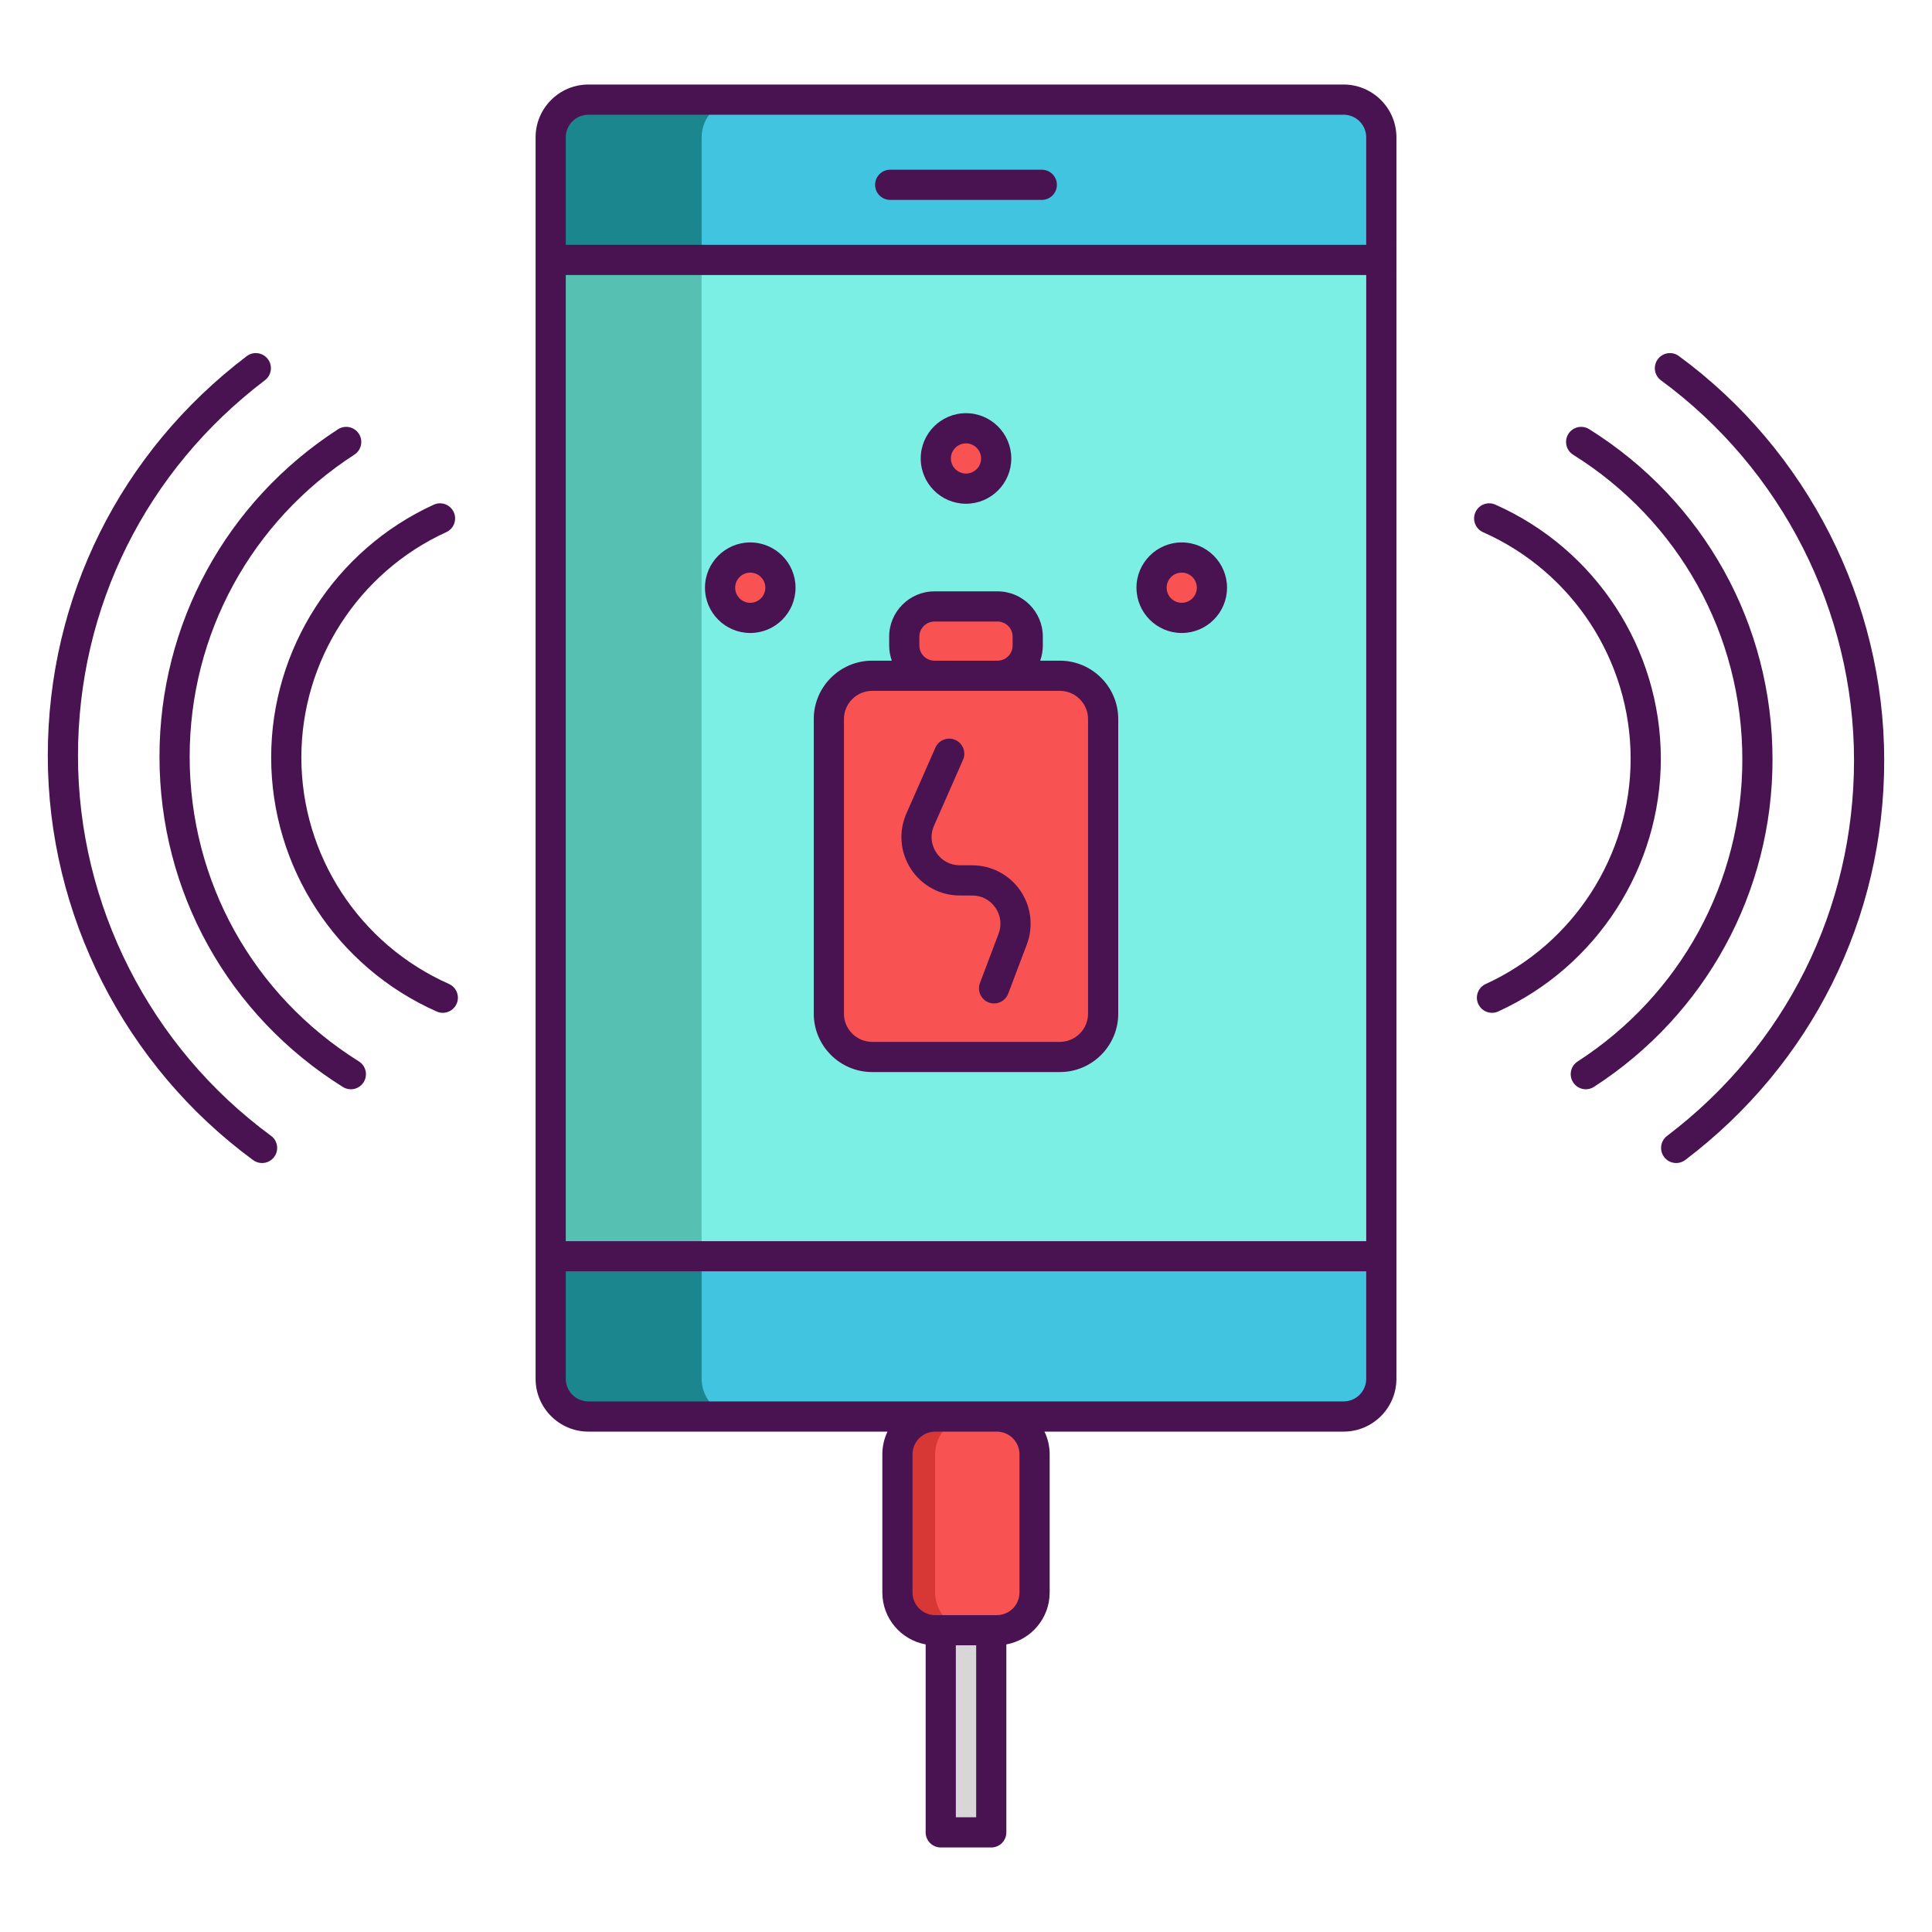 <?xml version="1.0" encoding="utf-8"?>
<!-- Generator: Adobe Illustrator 18.0.0, SVG Export Plug-In . SVG Version: 6.00 Build 0)  -->
<!DOCTYPE svg PUBLIC "-//W3C//DTD SVG 1.1//EN" "http://www.w3.org/Graphics/SVG/1.1/DTD/svg11.dtd">
<svg version="1.1" id="Layer_1" xmlns="http://www.w3.org/2000/svg" xmlns:xlink="http://www.w3.org/1999/xlink" x="0px" y="0px"
	 viewBox="0 0 256 256" style="enable-background:new 0 0 256 256;" xml:space="preserve">
<style type="text/css">
	.st0{fill:#1C868E;}
	.st1{fill:#40C4DF;}
	.st2{fill:#F85252;}
	.st3{fill:#491352;}
	.st4{fill:#7BEFE4;}
	.st5{fill:none;stroke:#491352;stroke-width:4;stroke-linecap:round;stroke-linejoin:round;stroke-miterlimit:10;}
	.st6{fill:#FFFFFF;}
	.st7{fill:#56C1B3;}
	.st8{fill:#D73735;}
	.st9{fill:#D8D6D7;}
	.st10{fill:#EDAF85;}
	.st11{fill:#F7C09A;}
	.st12{fill:none;stroke:#491352;stroke-width:4;stroke-miterlimit:10;}
</style>
<g id="XMLID_84_">
	<rect id="XMLID_180_" x="72.97" y="34.44" class="st7" width="110.06" height="132.02"/>
	<path id="XMLID_388_" class="st0" d="M183.03,18.2v16.24H72.97V18.2c0-2.76,2.24-5,5-5h100.06
		C180.79,13.2,183.03,15.44,183.03,18.2z"/>
	<path id="XMLID_153_" class="st0" d="M183.03,166.46v16.24c0,2.76-2.24,5-5,5H77.97c-2.76,0-5-2.24-5-5v-16.24H183.03z"/>
	<rect id="XMLID_144_" x="92.97" y="34.44" class="st4" width="90.06" height="132.02"/>
	<path id="XMLID_386_" class="st1" d="M183.03,18.2v16.24H92.97V18.2c0-2.76,2.24-5,5-5h80.06C180.79,13.2,183.03,15.44,183.03,18.2
		z"/>
	<path id="XMLID_20_" class="st2" d="M146.173,95.282v39.032c0,3.169-2.572,5.74-5.74,5.74h-24.866c-3.168,0-5.74-2.572-5.74-5.74
		V95.282c0-3.168,2.572-5.74,5.74-5.74h24.866C143.601,89.542,146.173,92.113,146.173,95.282z"/>
	<path id="XMLID_123_" class="st1" d="M183.03,166.46v16.24c0,2.76-2.24,5-5,5H97.97c-2.76,0-5-2.24-5-5v-16.24H183.03z"/>
	<path id="XMLID_577_" class="st2" d="M132.18,80.358h-8.359c-2.209,0-4,1.791-4,4v1.184c0,2.209,1.791,4,4,4h8.359
		c2.209,0,4-1.791,4-4v-1.184C136.18,82.149,134.389,80.358,132.18,80.358z"/>
	<path id="XMLID_598_" class="st8" d="M137.09,192.7v18.31c0,2.76-2.24,5-5,5h-8.18c-2.76,0-5-2.24-5-5V192.7c0-2.77,2.24-5,5-5
		h8.18C134.85,187.7,137.09,189.93,137.09,192.7z"/>
	<path id="XMLID_596_" class="st2" d="M137.09,192.7v18.31c0,2.76-2.24,5-5,5h-3.18c-2.76,0-5-2.24-5-5V192.7c0-2.77,2.24-5,5-5
		h3.18C134.85,187.7,137.09,189.93,137.09,192.7z"/>
	<rect id="XMLID_5_" x="124.654" y="216.014" class="st9" width="6.693" height="26.787"/>
	<circle id="XMLID_4_" class="st2" cx="99.413" cy="77.875" r="4"/>
	<circle id="XMLID_13_" class="st2" cx="156.587" cy="77.875" r="4"/>
	<circle id="XMLID_14_" class="st2" cx="128" cy="60.749" r="4"/>
	<g id="XMLID_747_">
		<path id="XMLID_750_" class="st3" d="M115.567,142.054h24.866c4.268,0,7.74-3.472,7.74-7.74V95.282c0-4.268-3.472-7.74-7.74-7.74
			h-2.603c0.223-0.627,0.35-1.298,0.35-2v-1.184c0-3.309-2.691-6-6-6h-8.359c-3.309,0-6,2.691-6,6v1.184c0,0.702,0.128,1.373,0.35,2
			h-2.603c-4.268,0-7.74,3.472-7.74,7.74v39.032C107.827,138.582,111.299,142.054,115.567,142.054z M121.82,84.358
			c0-1.103,0.897-2,2-2h8.359c1.103,0,2,0.897,2,2v1.184c0,1.103-0.897,2-2,2h-8.359c-1.103,0-2-0.897-2-2V84.358z M111.827,95.282
			c0-2.062,1.678-3.74,3.74-3.74h8.253h8.359h8.253c2.062,0,3.74,1.678,3.74,3.74v39.032c0,2.063-1.678,3.74-3.74,3.74h-24.866
			c-2.062,0-3.74-1.678-3.74-3.74V95.282z"/>
		<path id="XMLID_752_" class="st3" d="M127.185,118.658h1.642c1.243,0,2.363,0.588,3.071,1.615c0.709,1.026,0.862,2.283,0.419,3.45
			l-2.468,6.532c-0.39,1.034,0.131,2.188,1.164,2.578c0.233,0.088,0.472,0.129,0.707,0.129c0.808,0,1.569-0.493,1.872-1.293
			l2.467-6.53c0.901-2.377,0.577-5.045-0.868-7.139c-1.444-2.093-3.823-3.343-6.363-3.343h-1.642c-1.287,0-2.429-0.619-3.133-1.697
			c-0.704-1.078-0.811-2.37-0.294-3.545l3.846-8.736c0.445-1.011-0.014-2.191-1.025-2.636c-1.012-0.445-2.191,0.013-2.636,1.025
			l-3.846,8.737c-1.055,2.4-0.828,5.145,0.606,7.342C122.138,117.346,124.561,118.658,127.185,118.658z"/>
		<path id="XMLID_755_" class="st3" d="M178.032,11.2H77.968c-3.86,0-7,3.14-7,7v164.497c0,3.86,3.14,7,7,7h39.631
			c-0.435,0.911-0.685,1.925-0.685,3v18.317c0,3.429,2.48,6.284,5.74,6.88V242.8c0,1.104,0.896,2,2,2h6.693c1.104,0,2-0.896,2-2
			v-24.906c3.26-0.596,5.74-3.451,5.74-6.88v-18.317c0-1.075-0.25-2.089-0.685-3h39.631c3.86,0,7-3.14,7-7V18.2
			C185.032,14.34,181.892,11.2,178.032,11.2z M129.347,240.8h-2.693v-22.787h2.693V240.8z M135.086,211.014c0,1.654-1.346,3-3,3
			h-0.74h-6.693h-0.74c-1.654,0-3-1.346-3-3v-18.317c0-1.654,1.346-3,3-3h8.173c1.654,0,3,1.346,3,3V211.014z M181.032,182.696
			c0,1.654-1.346,3-3,3h-45.946h-8.173H77.968c-1.654,0-3-1.346-3-3v-14.238h106.064V182.696z M181.032,164.458H74.968V36.438
			h106.064V164.458z M181.032,32.438H74.968V18.2c0-1.654,1.346-3,3-3h100.064c1.654,0,3,1.346,3,3V32.438z"/>
		<path id="XMLID_760_" class="st3" d="M35.908,150.496c-16.014-11.754-25.575-30.579-25.575-50.356
			c0-19.679,9.03-37.816,24.773-49.759c0.88-0.667,1.053-1.922,0.385-2.802c-0.668-0.881-1.923-1.053-2.802-0.385
			C15.94,59.9,6.333,79.198,6.333,100.14c0,21.046,10.171,41.076,27.208,53.581c0.357,0.262,0.771,0.388,1.182,0.388
			c0.615,0,1.222-0.283,1.614-0.816C36.991,152.401,36.798,151.149,35.908,150.496z"/>
		<path id="XMLID_761_" class="st3" d="M47.55,140.639c-14.038-8.778-22.418-23.874-22.418-40.382
			c0-16.221,8.16-31.18,21.827-40.016c0.928-0.6,1.193-1.838,0.594-2.766c-0.6-0.927-1.837-1.193-2.766-0.594
			c-14.812,9.576-23.655,25.792-23.655,43.375c0,17.896,9.083,34.26,24.297,43.773c0.33,0.206,0.696,0.305,1.059,0.305
			c0.667,0,1.318-0.333,1.698-0.94C48.771,142.458,48.487,141.224,47.55,140.639z"/>
		<path id="XMLID_762_" class="st3" d="M59.484,130.375c-11.878-5.267-19.553-17.048-19.553-30.014
			c0-12.803,7.538-24.521,19.204-29.85c1.005-0.459,1.447-1.646,0.988-2.65c-0.459-1.005-1.646-1.449-2.65-0.988
			c-13.086,5.979-21.542,19.124-21.542,33.489c0,14.546,8.609,27.763,21.932,33.67c0.264,0.117,0.539,0.172,0.81,0.172
			c0.767,0,1.499-0.444,1.829-1.19C60.95,132.004,60.494,130.823,59.484,130.375z"/>
		<path id="XMLID_763_" class="st3" d="M222.459,47.175c-0.891-0.653-2.142-0.462-2.796,0.429c-0.654,0.891-0.461,2.142,0.429,2.796
			c16.014,11.754,25.575,30.58,25.575,50.356c0,19.68-9.03,37.816-24.773,49.758c-0.88,0.667-1.053,1.922-0.385,2.802
			c0.393,0.519,0.99,0.792,1.595,0.792c0.421,0,0.846-0.132,1.207-0.407c16.75-12.705,26.356-32.003,26.356-52.945
			C249.667,79.711,239.496,59.681,222.459,47.175z"/>
		<path id="XMLID_764_" class="st3" d="M210.571,56.865c-0.937-0.584-2.17-0.301-2.756,0.635c-0.585,0.937-0.301,2.17,0.635,2.756
			c14.038,8.778,22.418,23.875,22.418,40.382c0,16.221-8.16,31.18-21.827,40.016c-0.928,0.6-1.193,1.838-0.594,2.766
			c0.383,0.592,1.025,0.914,1.682,0.914c0.372,0,0.748-0.104,1.084-0.32c14.812-9.576,23.655-25.791,23.655-43.375
			C234.868,82.743,225.785,66.379,210.571,56.865z"/>
		<path id="XMLID_765_" class="st3" d="M220.069,100.534c0-14.546-8.609-27.763-21.932-33.67c-1.007-0.449-2.191,0.007-2.639,1.018
			c-0.448,1.01,0.008,2.191,1.018,2.639c11.878,5.267,19.553,17.048,19.553,30.014c0,12.803-7.538,24.521-19.204,29.85
			c-1.005,0.459-1.447,1.646-0.988,2.65c0.336,0.735,1.062,1.169,1.82,1.169c0.278,0,0.561-0.058,0.83-0.181
			C211.613,128.044,220.069,114.899,220.069,100.534z"/>
		<path id="XMLID_766_" class="st3" d="M138.045,22.488h-20.09c-1.104,0-2,0.896-2,2s0.896,2,2,2h20.09c1.104,0,2-0.896,2-2
			S139.149,22.488,138.045,22.488z"/>
		<path id="XMLID_769_" class="st3" d="M99.413,83.875c3.309,0,6-2.691,6-6s-2.691-6-6-6s-6,2.691-6,6S96.104,83.875,99.413,83.875z
			 M99.413,75.875c1.103,0,2,0.897,2,2s-0.897,2-2,2s-2-0.897-2-2S98.31,75.875,99.413,75.875z"/>
		<path id="XMLID_772_" class="st3" d="M156.587,83.875c3.309,0,6-2.691,6-6s-2.691-6-6-6s-6,2.691-6,6
			S153.278,83.875,156.587,83.875z M156.587,75.875c1.103,0,2,0.897,2,2s-0.897,2-2,2s-2-0.897-2-2S155.484,75.875,156.587,75.875z"
			/>
		<path id="XMLID_775_" class="st3" d="M128,66.749c3.309,0,6-2.691,6-6s-2.691-6-6-6s-6,2.691-6,6S124.691,66.749,128,66.749z
			 M128,58.749c1.103,0,2,0.897,2,2s-0.897,2-2,2s-2-0.897-2-2S126.897,58.749,128,58.749z"/>
	</g>
</g>
</svg>
